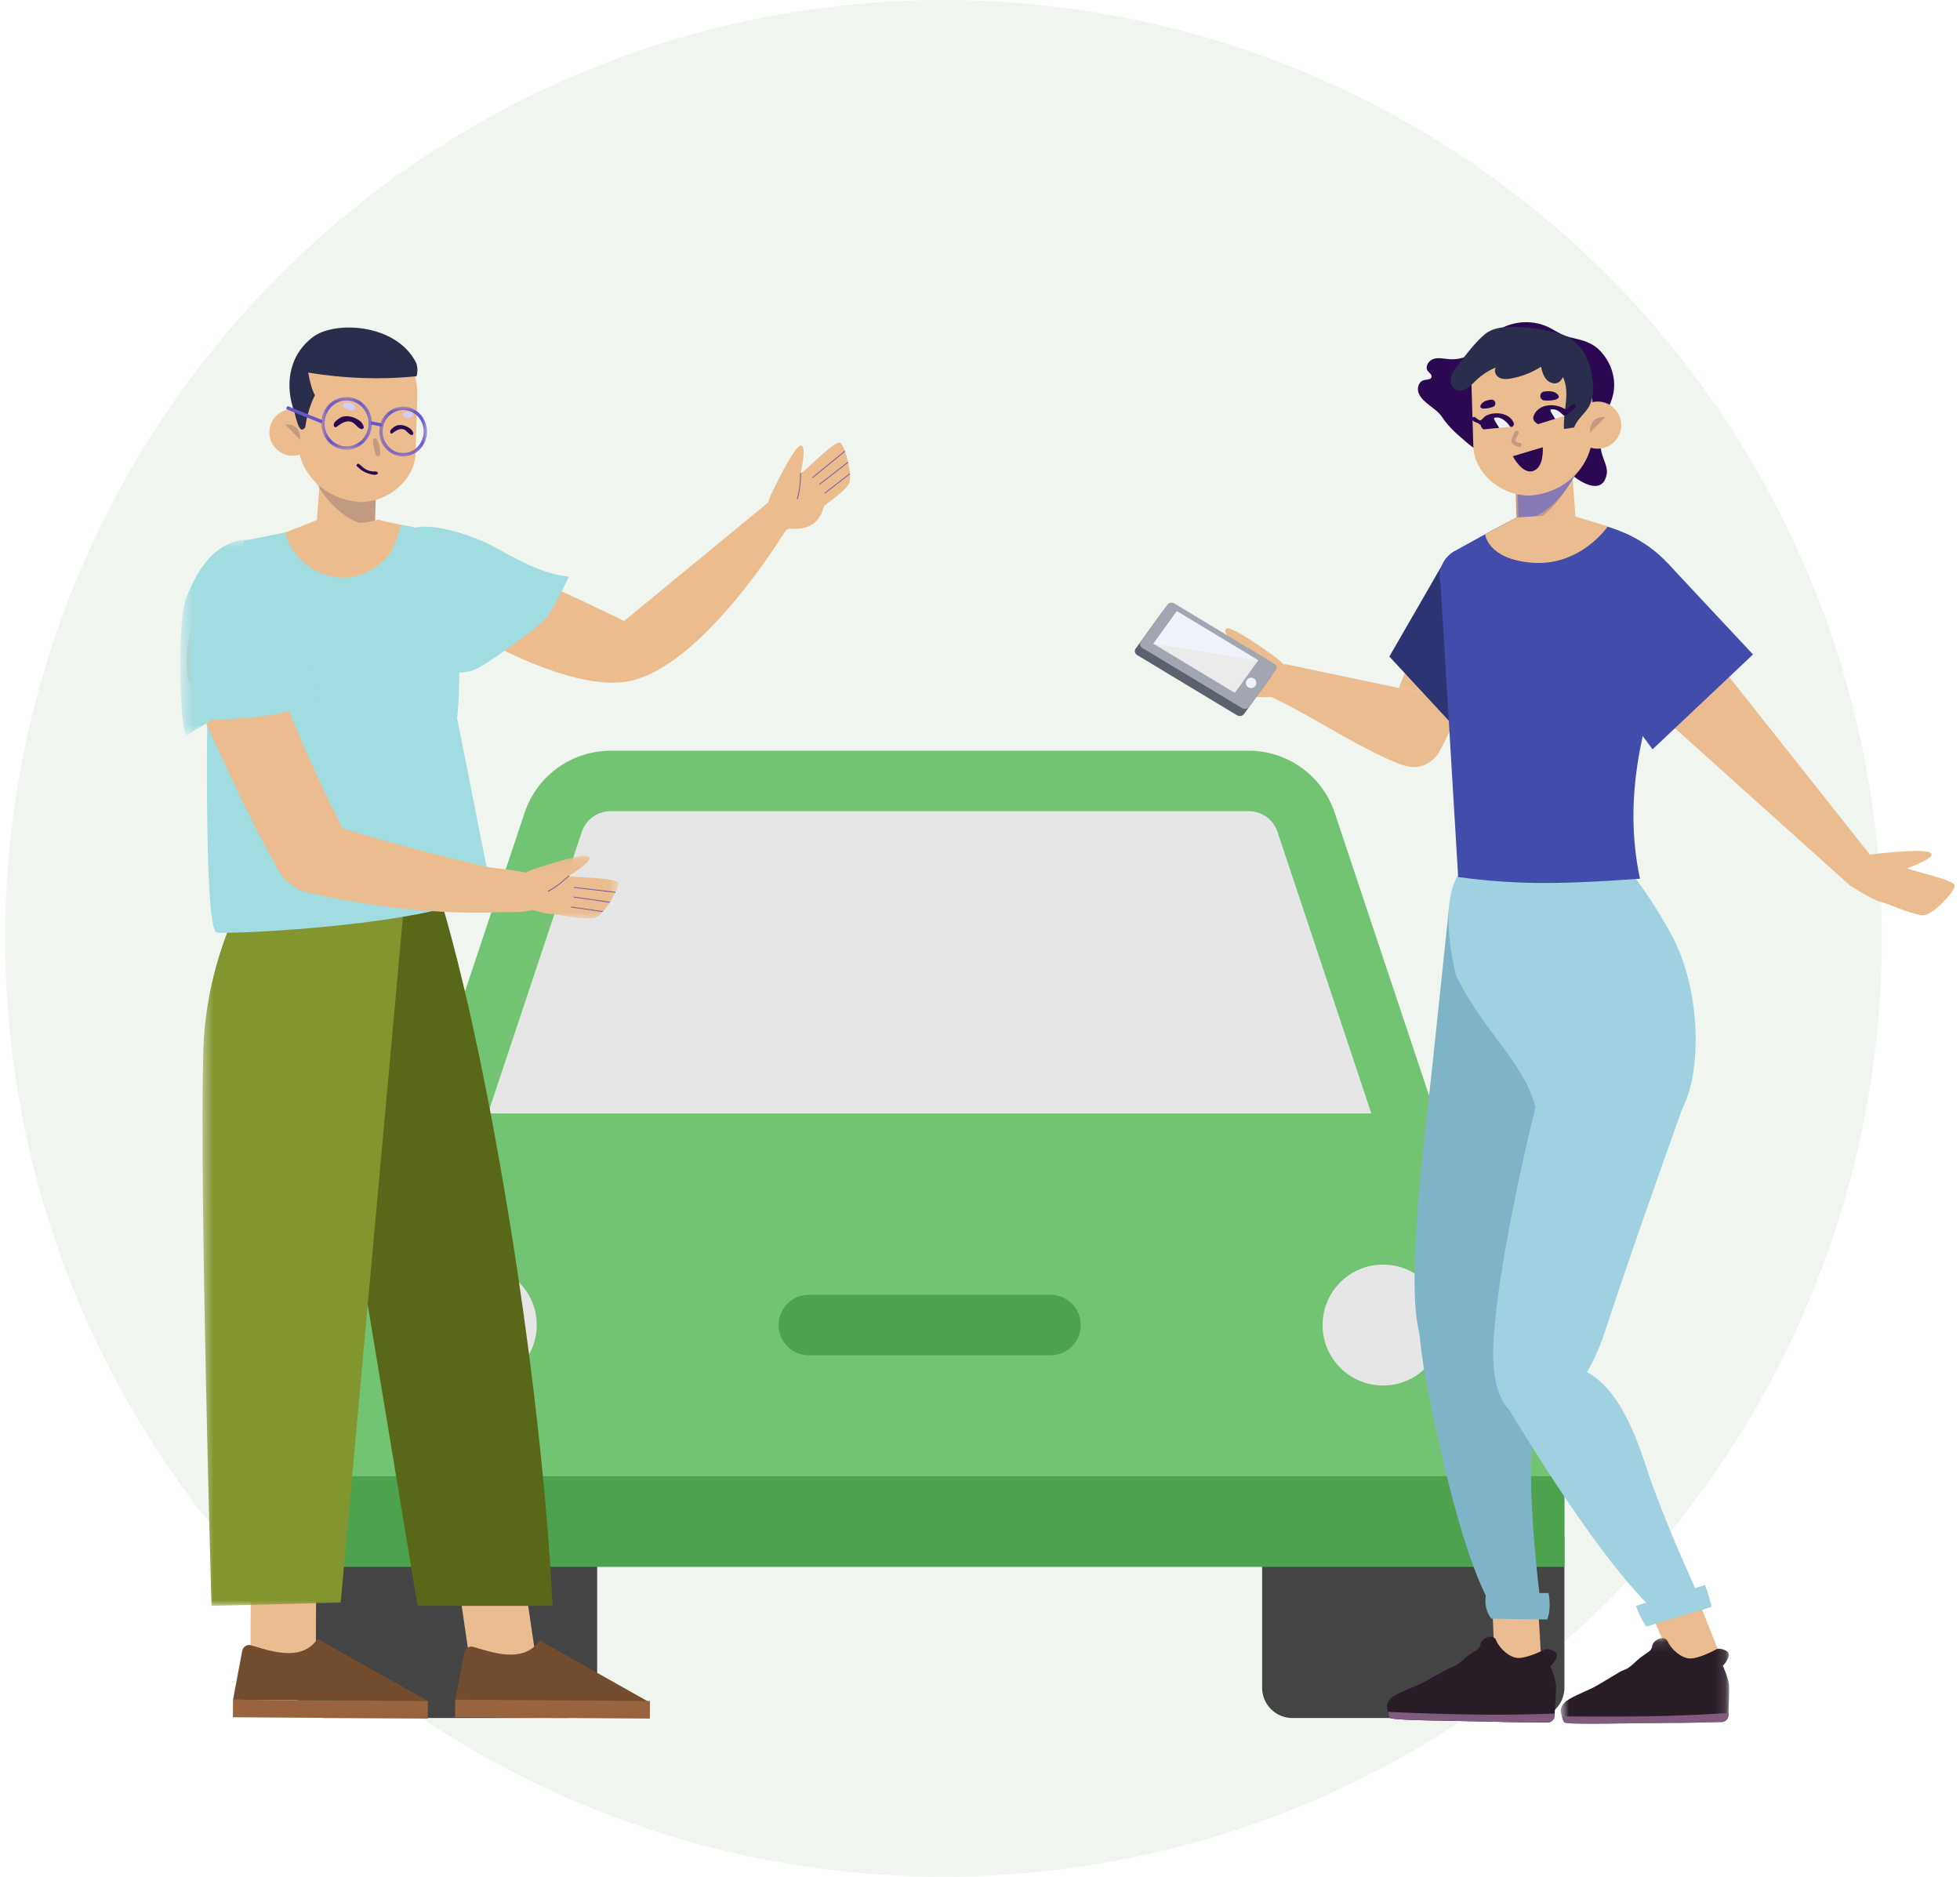 <svg width="188" height="180" viewBox="0 0 188 180" fill="none" xmlns="http://www.w3.org/2000/svg">
<circle cx="90.5" cy="90" r="90" fill="#F0F5EF"/>
<path d="M54.38 74.902H123.962L135.559 109.693H42.783L54.38 74.902Z" fill="#E6E6E6"/>
<path d="M28.287 147.385V161.881C28.287 162.65 28.592 163.387 29.136 163.931C29.679 164.475 30.417 164.78 31.186 164.78H54.38C55.149 164.78 55.886 164.475 56.43 163.931C56.974 163.387 57.279 162.65 57.279 161.881V147.385H28.287Z" fill="#444444"/>
<path d="M121.062 147.385V161.881C121.062 162.65 121.368 163.387 121.912 163.931C122.455 164.475 123.193 164.78 123.962 164.78H147.156C147.925 164.78 148.662 164.475 149.206 163.931C149.75 163.387 150.055 162.65 150.055 161.881V147.385H121.062Z" fill="#444444"/>
<path d="M147.507 117.543L138.09 108.126L128.021 77.95C127.444 76.221 126.339 74.717 124.861 73.65C123.383 72.583 121.607 72.007 119.784 72.004H58.558C56.735 72.007 54.959 72.583 53.481 73.65C52.003 74.717 50.898 76.221 50.321 77.95L40.249 108.126L30.832 117.545C29.203 119.176 28.287 121.387 28.287 123.692V147.385H150.055V123.695C150.055 122.552 149.83 121.421 149.393 120.365C148.956 119.309 148.315 118.35 147.507 117.543ZM55.806 79.785C55.999 79.208 56.368 78.706 56.862 78.35C57.356 77.994 57.949 77.802 58.558 77.802H119.784C120.393 77.802 120.986 77.994 121.48 78.35C121.974 78.706 122.343 79.208 122.536 79.785L131.538 106.795H46.804L55.806 79.785Z" fill="#72C472"/>
<path d="M150.055 141.586H28.287V150.284H150.055V141.586Z" fill="#4DA34D"/>
<path d="M45.682 132.888C48.885 132.888 51.481 130.292 51.481 127.09C51.481 123.887 48.885 121.291 45.682 121.291C42.48 121.291 39.884 123.887 39.884 127.09C39.884 130.292 42.48 132.888 45.682 132.888Z" fill="#E6E6E6"/>
<path d="M132.66 132.888C135.862 132.888 138.458 130.292 138.458 127.09C138.458 123.887 135.862 121.291 132.66 121.291C129.457 121.291 126.861 123.887 126.861 127.09C126.861 130.292 129.457 132.888 132.66 132.888Z" fill="#E6E6E6"/>
<path d="M100.768 129.988H77.574C76.805 129.988 76.068 129.683 75.524 129.139C74.98 128.595 74.675 127.858 74.675 127.089C74.675 126.32 74.98 125.582 75.524 125.039C76.068 124.495 76.805 124.189 77.574 124.189H100.768C101.537 124.189 102.274 124.495 102.818 125.039C103.362 125.582 103.667 126.32 103.667 127.089C103.667 127.858 103.362 128.595 102.818 129.139C102.274 129.683 101.537 129.988 100.768 129.988Z" fill="#4DA34D"/>
<path fill-rule="evenodd" clip-rule="evenodd" d="M51.497 159.703L45.114 159.675L43.8 150.723L50.182 150.751L51.497 159.703Z" fill="#EBBC8F"/>
<path fill-rule="evenodd" clip-rule="evenodd" d="M45.38 157.95C46.855 158.359 50.194 159.697 51.76 157.338L62.347 163.299L43.657 163.172L44.528 158.533C44.589 158.113 44.985 157.841 45.38 157.95Z" fill="#744C2E"/>
<path fill-rule="evenodd" clip-rule="evenodd" d="M62.334 164.834L43.646 164.706L43.657 163.023L62.346 163.151L62.334 164.834Z" fill="#99643D"/>
<path fill-rule="evenodd" clip-rule="evenodd" d="M40.425 80.898C40.425 80.898 44.017 88.808 48.224 113.215C52.431 137.622 52.996 154.024 52.996 154.024H40.055L28.77 85.89L31.654 83.233L37.706 80.898H40.425Z" fill="#596818"/>
<path fill-rule="evenodd" clip-rule="evenodd" d="M30.292 159.453L24.024 159.425L24.059 150.619L30.328 150.647L30.292 159.453Z" fill="#EBBC8F"/>
<path fill-rule="evenodd" clip-rule="evenodd" d="M24.074 157.803C25.549 158.212 28.888 159.55 30.454 157.191L41.041 163.152L22.352 163.025L23.223 158.387C23.283 157.966 23.679 157.694 24.074 157.803Z" fill="#744C2E"/>
<path fill-rule="evenodd" clip-rule="evenodd" d="M41.029 164.834L22.34 164.706L22.352 163.023L41.041 163.151L41.029 164.834Z" fill="#99643D"/>
<mask id="mask0" mask-type="alpha" maskUnits="userSpaceOnUse" x="19" y="75" width="21" height="80">
<path fill-rule="evenodd" clip-rule="evenodd" d="M19.425 75.713H39.288V154.023H19.425V75.713Z" fill="white"/>
</mask>
<g mask="url(#mask0)">
<path fill-rule="evenodd" clip-rule="evenodd" d="M26.432 80.898C26.432 80.898 19.818 89.032 19.498 100.817C19.128 114.413 20.287 154.024 20.287 154.024L32.679 153.709L39.288 80.898H26.432Z" fill="#83952F"/>
</g>
<path fill-rule="evenodd" clip-rule="evenodd" d="M36.031 48.002L35.902 52.921C35.859 54.649 34.773 55.547 33.073 55.492C31.621 55.445 30.283 54.652 30.149 53.206L30.725 45.475L36.031 48.002Z" fill="#ECBC8F"/>
<path fill-rule="evenodd" clip-rule="evenodd" d="M35.952 50.404C32.509 50.407 30.324 46.315 30.324 46.315L36.055 47.501L35.952 50.404Z" fill="#00023C" fill-opacity="0.18"/>
<path fill-rule="evenodd" clip-rule="evenodd" d="M34.527 48.151C37.4 48.16 39.772 45.897 39.858 43.552L40.027 38.017C40.134 35.076 38.26 32.581 35.325 32.377C32.321 32.168 28.82 34.398 28.61 37.402L28.523 41.856C28.455 45.3 31.09 47.911 34.527 48.151Z" fill="#ECBC8F"/>
<path fill-rule="evenodd" clip-rule="evenodd" d="M25.842 41.317C25.756 42.548 26.685 43.617 27.917 43.702C29.148 43.788 30.216 42.858 30.302 41.627C30.388 40.395 29.459 39.327 28.227 39.242C26.995 39.156 25.927 40.085 25.842 41.317Z" fill="#ECBC8F"/>
<path fill-rule="evenodd" clip-rule="evenodd" d="M28.805 42.19C28.805 42.19 28.917 40.573 27.354 40.721L28.805 42.19Z" fill="#00023C" fill-opacity="0.18"/>
<path fill-rule="evenodd" clip-rule="evenodd" d="M29.566 35.741C29.729 36.701 29.943 37.425 30.207 37.914C29.77 38.758 29.457 39.787 29.27 41C29.087 41.218 28.937 41.262 28.819 41.131C28.672 40.97 28.593 40.757 28.523 40.55C28.336 39.99 28.339 39.811 28.183 39.364C27.456 37.284 27.456 34.31 29.98 32.348C32.042 30.745 37.957 30.997 39.894 34.751C40.172 35.291 39.975 36.275 39.894 36.093C36.552 36.433 33.109 36.315 29.566 35.741Z" fill="#2B2D4D"/>
<path fill-rule="evenodd" clip-rule="evenodd" d="M36.359 42.698C36.335 42.529 36.267 42.354 36.184 42.186C36.142 42.101 36.09 42.018 35.972 42.035C35.85 42.053 35.8 42.139 35.788 42.246C35.778 42.323 35.777 42.406 35.794 42.481C35.878 42.851 35.89 43.238 36.039 43.594C36.082 43.698 36.145 43.771 36.265 43.752C36.401 43.73 36.465 43.628 36.469 43.506C36.478 43.238 36.442 42.974 36.359 42.698Z" fill="#00023C" fill-opacity="0.18"/>
<path fill-rule="evenodd" clip-rule="evenodd" d="M33.87 39.347C33.959 39.296 34.072 39.248 34.1 39.122C34.128 39.003 34.052 38.906 33.97 38.845C33.701 38.649 33.387 38.599 33.065 38.637C32.879 38.658 32.814 38.872 32.927 39.021C33.052 39.186 33.658 39.401 33.87 39.347Z" fill="#D3CCFB"/>
<path fill-rule="evenodd" clip-rule="evenodd" d="M39.416 39.51C39.315 39.481 39.205 39.48 39.161 39.475C38.822 39.491 38.656 39.605 38.67 39.771C38.685 39.947 38.881 40.074 39.126 40.077C39.237 40.078 39.337 40.049 39.439 40.01C39.556 39.965 39.648 39.903 39.642 39.767C39.636 39.627 39.539 39.545 39.416 39.51Z" fill="#D3CCFB"/>
<path fill-rule="evenodd" clip-rule="evenodd" d="M35.958 45.545C35.965 45.543 35.971 45.54 35.979 45.538C36.079 45.507 36.231 45.536 36.244 45.389C36.258 45.234 36.098 45.253 36.005 45.21C35.433 45.259 34.979 45.026 34.597 44.622C34.477 44.582 34.37 44.367 34.239 44.542C34.105 44.719 34.339 44.772 34.414 44.877C34.462 44.944 34.559 44.959 34.59 45.044C35.005 45.321 35.452 45.514 35.958 45.545Z" fill="#2A0952"/>
<path fill-rule="evenodd" clip-rule="evenodd" d="M36.599 40.921L35.517 40.715L35.578 40.4L36.659 40.607L36.599 40.921Z" fill="#6856C8"/>
<path fill-rule="evenodd" clip-rule="evenodd" d="M30.838 40.611L27.443 39.236L27.564 38.94L30.958 40.314L30.838 40.611Z" fill="#6856C8"/>
<mask id="mask1" mask-type="alpha" maskUnits="userSpaceOnUse" x="30" y="38" width="6" height="6">
<path fill-rule="evenodd" clip-rule="evenodd" d="M30.815 38.084H35.672V43.136H30.815V38.084Z" fill="white"/>
</mask>
<g mask="url(#mask1)">
<path fill-rule="evenodd" clip-rule="evenodd" d="M31.135 40.607C31.133 41.824 32.078 42.815 33.24 42.817H33.243C33.805 42.817 34.332 42.59 34.73 42.175C35.13 41.76 35.352 41.205 35.352 40.614C35.355 39.398 34.41 38.406 33.247 38.403H33.244C32.083 38.403 31.137 39.391 31.135 40.607ZM33.243 43.137H33.239C31.901 43.135 30.813 42 30.815 40.607C30.817 39.215 31.907 38.084 33.244 38.084H33.248C34.587 38.087 35.675 39.222 35.672 40.614C35.672 41.288 35.419 41.921 34.961 42.397C34.502 42.874 33.892 43.137 33.243 43.137Z" fill="#6856C8"/>
</g>
<mask id="mask2" mask-type="alpha" maskUnits="userSpaceOnUse" x="36" y="39" width="5" height="5">
<path fill-rule="evenodd" clip-rule="evenodd" d="M36.377 39.006H40.961V43.773H36.377V39.006Z" fill="white"/>
</mask>
<g mask="url(#mask2)">
<path fill-rule="evenodd" clip-rule="evenodd" d="M36.537 41.386H36.698C36.696 42.524 37.579 43.451 38.666 43.453H38.67C39.755 43.453 40.639 42.529 40.641 41.393C40.643 40.254 39.76 39.327 38.673 39.325H38.67C38.145 39.325 37.652 39.538 37.28 39.926C36.905 40.315 36.698 40.834 36.698 41.386H36.537ZM38.67 43.773H38.666C37.402 43.771 36.376 42.7 36.377 41.386C36.378 40.75 36.617 40.153 37.049 39.704C37.482 39.254 38.058 39.006 38.67 39.006H38.673C39.937 39.008 40.963 40.078 40.962 41.393C40.959 42.706 39.931 43.773 38.67 43.773Z" fill="#6856C8"/>
</g>
<path fill-rule="evenodd" clip-rule="evenodd" d="M37.767 40.971C37.81 40.938 37.853 40.909 37.893 40.886C38.104 40.764 38.361 40.742 38.602 40.782C38.88 40.828 39.169 40.961 39.388 41.138C39.49 41.221 39.586 41.369 39.628 41.492C39.681 41.647 39.582 41.781 39.403 41.702C39.13 41.581 38.993 41.251 38.68 41.171C38.375 41.095 38.082 41.238 37.838 41.411C37.78 41.453 37.716 41.487 37.66 41.533C37.479 41.684 37.377 41.475 37.442 41.305C37.496 41.163 37.658 41.055 37.767 40.971Z" fill="#2A0952"/>
<path fill-rule="evenodd" clip-rule="evenodd" d="M32.458 40.185C32.514 40.142 32.569 40.104 32.621 40.074C32.894 39.916 33.227 39.888 33.538 39.94C33.899 40 34.271 40.172 34.556 40.401C34.688 40.507 34.812 40.7 34.867 40.859C34.935 41.058 34.808 41.232 34.575 41.131C34.222 40.975 34.046 40.546 33.64 40.444C33.246 40.346 32.866 40.53 32.55 40.754C32.475 40.808 32.392 40.853 32.321 40.913C32.085 41.108 31.953 40.837 32.038 40.616C32.108 40.434 32.316 40.294 32.458 40.185Z" fill="#2A0952"/>
<path fill-rule="evenodd" clip-rule="evenodd" d="M32.52 50.154C33.77 50.292 35.06 50.198 36.261 49.835C37.319 50.137 39.933 50.628 39.933 50.628C39.924 51.578 38.736 53.343 38.076 54.025C37.479 54.641 36.688 55.035 35.88 55.324C34.377 55.859 32.73 56.063 31.17 55.727C29.609 55.392 28.146 54.483 27.298 53.13C27.021 52.688 26.184 52.038 26.206 51.518C26.206 51.518 29.777 50.167 30.836 49.672C31.567 49.902 31.757 50.07 32.52 50.154Z" fill="#ECBC8F"/>
<path fill-rule="evenodd" clip-rule="evenodd" d="M37.367 50.626C42.157 50.776 59.858 59.564 59.858 59.564L74.712 47.347C74.712 47.347 75.494 45.32 77.297 45.261C79.102 45.2 79.583 45.2 79.162 47.966C78.741 50.733 76.877 50.853 75.494 50.672C75.494 50.672 67.18 64.501 59.858 65.41C52.537 66.319 39.933 57.506 39.933 57.506L37.367 50.626Z" fill="#ECBC8F"/>
<path fill-rule="evenodd" clip-rule="evenodd" d="M81.409 46.426C80.962 47.241 78.72 48.685 78.166 49.241C77.615 49.793 75.298 50.886 75.298 50.886L73.606 49.118C73.606 49.118 73.358 48.615 74.163 46.996C74.966 45.374 76.352 42.652 76.854 42.726C77.341 42.8 76.912 44.901 76.805 45.345L76.795 45.387C76.788 45.413 76.801 45.413 76.837 45.395C77.226 45.173 80.162 42.161 80.593 42.458C80.722 42.55 80.882 42.842 81.029 43.23C81.039 43.256 81.049 43.283 81.058 43.312C81.164 43.6 81.264 43.934 81.345 44.276C81.354 44.306 81.361 44.335 81.366 44.367C81.443 44.709 81.502 45.059 81.528 45.377C81.529 45.412 81.531 45.443 81.532 45.474C81.558 45.874 81.525 46.218 81.409 46.426Z" fill="#ECBC8F"/>
<path fill-rule="evenodd" clip-rule="evenodd" d="M76.465 47.89C76.464 47.89 76.463 47.889 76.463 47.889C76.442 47.882 76.429 47.858 76.436 47.837C76.755 46.87 76.755 45.404 76.754 45.389C76.755 45.366 76.773 45.348 76.796 45.348C76.818 45.347 76.837 45.366 76.837 45.389C76.837 45.404 76.837 46.884 76.515 47.863C76.508 47.883 76.486 47.895 76.465 47.89Z" fill="#7362A5"/>
<path fill-rule="evenodd" clip-rule="evenodd" d="M81.059 43.311L77.981 45.828C77.969 45.835 77.957 45.839 77.945 45.835C77.935 45.833 77.929 45.828 77.921 45.819C77.909 45.802 77.912 45.779 77.929 45.763L81.029 43.228C81.04 43.255 81.049 43.282 81.059 43.311Z" fill="#7362A5"/>
<path fill-rule="evenodd" clip-rule="evenodd" d="M81.365 44.367L78.641 46.477C78.632 46.484 78.618 46.488 78.604 46.484C78.598 46.483 78.589 46.477 78.584 46.472C78.569 46.451 78.571 46.428 78.589 46.411L81.346 44.275C81.354 44.306 81.36 44.334 81.365 44.367Z" fill="#7362A5"/>
<path fill-rule="evenodd" clip-rule="evenodd" d="M81.533 45.476L79.14 47.335C79.128 47.342 79.114 47.345 79.104 47.342C79.094 47.34 79.085 47.334 79.081 47.326C79.068 47.309 79.068 47.282 79.088 47.27L81.528 45.379C81.528 45.413 81.531 45.444 81.533 45.476Z" fill="#7362A5"/>
<path fill-rule="evenodd" clip-rule="evenodd" d="M47.149 52.324C49.518 53.577 51.887 55.048 54.555 55.304C54.079 56.378 52.892 58.745 52.146 59.532C51.51 60.204 46.332 64.081 45.214 64.349C44.476 64.526 43.574 64.658 43.065 64.094C42.749 63.744 42.701 63.236 42.64 62.768C42.193 59.353 38.759 55.654 38.581 52.199C38.415 48.987 44.903 51.135 47.149 52.324Z" fill="#A0DCE0"/>
<path fill-rule="evenodd" clip-rule="evenodd" d="M27.346 51.072L23.457 51.859L19.929 65.148C19.929 65.148 19.462 89.21 20.793 89.443C22.022 89.657 43.582 88.657 47.074 85.183L43.843 68.877C43.843 68.877 44.177 66.25 43.997 61.92C43.816 57.59 40.295 51.678 39.934 50.626L38.465 50.336C38.465 50.336 37.894 52.486 37.361 53.159C36.349 54.437 34.801 55.317 33.159 55.397C30.545 55.525 27.975 53.612 27.346 51.072Z" fill="#A0DCE0"/>
<path fill-rule="evenodd" clip-rule="evenodd" d="M24.666 60.405L25.296 61.727C27.362 67.834 30.056 73.906 32.85 79.46C37.335 80.811 41.864 82.021 46.428 83.082C47.844 83.41 49.77 83.399 51.08 83.883C52.218 84.302 52.921 85.368 52.273 86.463C51.543 87.697 49.199 87.444 48.05 87.491C44.294 87.643 40.526 87.417 36.802 86.918C34.36 86.597 31.962 86.158 29.642 85.644C28.405 85.369 27.34 84.585 26.716 83.483C25.273 80.93 24.014 78.463 22.939 76.191C20.291 70.583 18.595 66.955 18.139 65.444C17.199 62.325 18.887 56.011 22.492 55.465C22.492 55.465 22.854 59.722 24.666 60.405Z" fill="#EBBC8F"/>
<mask id="mask3" mask-type="alpha" maskUnits="userSpaceOnUse" x="49" y="82" width="11" height="7">
<path fill-rule="evenodd" clip-rule="evenodd" d="M49.573 82.088H59.316V88.097H49.573V82.088Z" fill="white"/>
</mask>
<g mask="url(#mask3)">
<path fill-rule="evenodd" clip-rule="evenodd" d="M57.027 88.039C56.13 88.285 53.534 87.677 52.75 87.666C51.969 87.652 49.573 86.747 49.573 86.747L49.666 84.301C49.666 84.301 49.856 83.775 51.581 83.227C53.303 82.677 56.223 81.78 56.52 82.194C56.806 82.594 54.996 83.747 54.604 83.979L54.566 84C54.543 84.013 54.553 84.022 54.59 84.036C55.021 84.162 59.227 84.177 59.312 84.694C59.336 84.851 59.236 85.168 59.061 85.544C59.048 85.57 59.037 85.595 59.021 85.622C58.889 85.899 58.718 86.203 58.528 86.499C58.513 86.527 58.497 86.551 58.477 86.577C58.286 86.87 58.074 87.155 57.864 87.395C57.84 87.419 57.819 87.443 57.797 87.466C57.528 87.762 57.258 87.978 57.027 88.039Z" fill="#EBBC8F"/>
</g>
<path fill-rule="evenodd" clip-rule="evenodd" d="M52.538 85.503C52.538 85.503 52.538 85.502 52.537 85.501C52.527 85.481 52.536 85.456 52.556 85.445C53.472 85.003 54.527 83.983 54.537 83.972C54.554 83.957 54.58 83.957 54.595 83.973C54.611 83.989 54.611 84.016 54.595 84.032C54.584 84.043 53.52 85.072 52.592 85.52C52.573 85.53 52.549 85.522 52.538 85.503Z" fill="#7362A5"/>
<path fill-rule="evenodd" clip-rule="evenodd" d="M59.022 85.622L55.073 85.158C55.059 85.155 55.049 85.15 55.043 85.138C55.038 85.129 55.038 85.122 55.038 85.11C55.041 85.089 55.06 85.074 55.084 85.076L59.061 85.543C59.048 85.569 59.036 85.595 59.022 85.622Z" fill="#7362A5"/>
<path fill-rule="evenodd" clip-rule="evenodd" d="M58.477 86.577L55.066 86.084C55.054 86.084 55.042 86.075 55.035 86.064C55.032 86.058 55.03 86.048 55.029 86.04C55.035 86.015 55.053 86.001 55.076 86.002L58.528 86.499C58.513 86.526 58.497 86.55 58.477 86.577Z" fill="#7362A5"/>
<path fill-rule="evenodd" clip-rule="evenodd" d="M57.798 87.468L54.797 87.04C54.785 87.036 54.772 87.028 54.767 87.019C54.763 87.01 54.76 87 54.763 86.992C54.766 86.971 54.787 86.952 54.808 86.958L57.864 87.396C57.839 87.421 57.819 87.444 57.798 87.468Z" fill="#7362A5"/>
<mask id="mask4" mask-type="alpha" maskUnits="userSpaceOnUse" x="17" y="51" width="14" height="20">
<path fill-rule="evenodd" clip-rule="evenodd" d="M17.5 51.74H30.501V70.408H17.5V51.74Z" fill="#A2D2E1"/>
</mask>
<g mask="url(#mask4)">
<path fill-rule="evenodd" clip-rule="evenodd" d="M17.922 70.501C17.235 70.421 16.903 59.554 17.923 57.161C18.538 55.718 19.259 54.278 20.399 53.201C21.54 52.124 23.181 51.465 24.701 51.852C26.47 54.656 27.419 57.86 28.464 60.978C28.974 62.497 30.501 66.672 30.501 66.672C28.902 69.059 20.399 69.001 20.399 69.001L17.922 70.501Z" fill="#A0DCE0"/>
</g>
<path fill-rule="evenodd" clip-rule="evenodd" d="M146.258 122.79C147.175 118.463 148.379 113.225 149.415 108.803C149.578 108.116 149.735 107.446 149.887 106.805C150.898 102.529 151.655 99.424 151.655 99.424L138.999 86.924C138.999 86.924 137.271 103.512 136.721 108.341C136.1 113.779 135.498 120.591 135.739 124.97C135.966 129.114 137.271 131.275 138.909 131.76C141.494 132.528 144.912 129.131 146.258 122.79Z" fill="#7FB4C8"/>
<path fill-rule="evenodd" clip-rule="evenodd" d="M136.148 127.913C136.148 127.913 136.366 130.277 136.807 132.559C137.485 136.072 138.621 141.467 140.014 146.216C140.88 149.161 141.844 151.859 142.861 153.705L147.668 152.918C147.668 152.918 147.484 151.426 147.292 149.345C147.039 146.627 146.77 142.902 146.872 140.178C146.98 137.265 146.889 134.477 146.15 132.227C145.67 130.764 145.543 128.517 144.392 127.626C141.469 125.367 136.148 127.913 136.148 127.913Z" fill="#7FB4C8"/>
<path fill-rule="evenodd" clip-rule="evenodd" d="M143.116 153.274L143.123 153.463L143.195 155.335L143.345 159.225C144.764 159.9 146.173 159.49 147.816 158.903L147.477 153.164L143.116 153.274Z" fill="#EBBC8F"/>
<path fill-rule="evenodd" clip-rule="evenodd" d="M148.536 152.792C148.536 152.792 148.846 154.313 148.4 155.328L143.066 155.257C143.066 155.257 142.213 154.393 142.561 152.777L148.536 152.792Z" fill="#7FB4C8"/>
<path fill-rule="evenodd" clip-rule="evenodd" d="M133.04 163.718C133.055 163.806 133.072 163.901 133.092 164.001C133.105 164.064 133.118 164.129 133.133 164.191C133.192 164.452 133.268 164.693 133.351 164.777C133.497 164.924 135.854 164.99 137.287 165.017C137.923 165.029 138.377 165.033 138.377 165.033L143.704 165.145C144.476 165.18 147.208 165.201 148.446 165.209C148.795 165.212 149.083 164.942 149.106 164.596C149.111 164.519 149.115 164.439 149.121 164.353C149.143 164.014 149.169 163.615 149.191 163.228C149.227 162.613 149.255 162.028 149.256 161.768C149.254 161.106 148.72 159.819 148.72 159.819C148.72 159.819 149.786 158.783 149.082 158.387C148.378 157.991 148.056 158.265 148.056 158.265C148.056 158.265 146.337 159.134 145.479 159.01C145.128 158.959 144.778 158.779 144.47 158.537C144.023 158.188 143.662 157.713 143.503 157.319C143.238 156.65 142.101 157.106 142.006 157.717C141.965 157.964 141.839 158.113 141.635 158.26C141.422 158.416 141.124 158.573 140.759 158.848C140.701 158.892 140.641 158.94 140.578 158.989C140.492 159.061 140.403 159.138 140.31 159.225C140.148 159.375 139.961 159.521 139.753 159.664C139.711 159.694 139.667 159.723 139.623 159.752C139.398 159.899 139.098 159.945 138.85 160.082C137.981 160.559 137.092 161.066 136.521 161.371C136.454 161.407 136.379 161.445 136.298 161.484C135.512 161.856 134.182 162.315 133.575 162.752C133.159 163.051 133.004 163.507 133.04 163.718Z" fill="#281C27"/>
<path fill-rule="evenodd" clip-rule="evenodd" d="M133.133 164.189C133.192 164.45 133.268 164.691 133.352 164.775C133.563 164.987 138.377 165.032 138.377 165.032L143.704 165.144C144.476 165.179 147.209 165.2 148.446 165.208C148.794 165.21 149.083 164.942 149.105 164.594C149.111 164.518 149.116 164.438 149.122 164.352C144.083 164.55 138.7 164.455 133.133 164.189Z" fill="#815A7E"/>
<path fill-rule="evenodd" clip-rule="evenodd" d="M139.647 93.543C142.536 99.321 146.002 101.633 147.287 106.167C147.287 106.167 154.326 108.639 158.919 107.979C160.182 107.798 160.76 107.489 161.435 106.167C163.268 102.573 163.129 94.71 160.262 89.542C157.396 84.374 155.323 82.428 155.323 82.428C150.821 82.428 141.768 82.428 141.768 82.428C140.793 82.438 137.509 84.348 139.647 93.543Z" fill="#A0D1E0"/>
<path fill-rule="evenodd" clip-rule="evenodd" d="M153.944 127.719C154.461 126.14 155.033 124.437 155.624 122.7C158.166 115.233 161.081 107.115 161.698 105.399C161.776 105.183 161.817 105.068 161.817 105.068L147.288 106.168C147.288 106.168 145.875 111.788 144.713 118.021C144.712 118.023 144.712 118.024 144.712 118.024C144.221 120.658 143.774 123.401 143.499 125.874C143.385 126.89 143.3 127.86 143.253 128.759C142.691 139.442 150.646 137.787 153.944 127.719Z" fill="#A0D1E0"/>
<path fill-rule="evenodd" clip-rule="evenodd" d="M143.96 133.861C143.96 133.861 145.039 135.716 146.693 138.358C148.561 141.341 151.162 145.332 153.764 148.788C154.134 149.281 154.505 149.762 154.873 150.228C155.498 151.018 156.117 151.764 156.719 152.445C157.501 153.328 158.255 154.099 158.958 154.715L162.705 152.561C162.705 152.561 160.262 147.244 158.645 142.845C158.394 142.16 158.162 141.498 157.964 140.88C157.065 138.099 156.021 135.502 154.55 133.641C153.6 132.439 152.472 131.542 151.09 131.102C147.57 129.98 143.96 133.861 143.96 133.861Z" fill="#A0D1E0"/>
<path fill-rule="evenodd" clip-rule="evenodd" d="M158.69 155.422L159.056 156.283L160.288 159.182C161.698 159.878 163.26 159.109 164.91 158.545L164.071 156.427L163.144 154.09L158.69 155.422Z" fill="#EBBC8F"/>
<path fill-rule="evenodd" clip-rule="evenodd" d="M163.541 152.029C163.541 152.029 163.976 153.121 164.171 154.122L157.899 156.012C157.899 156.012 157.31 155.163 156.919 154.024L163.541 152.029Z" fill="#A0D1E0"/>
<mask id="mask5" mask-type="alpha" maskUnits="userSpaceOnUse" x="149" y="157" width="17" height="9">
<path fill-rule="evenodd" clip-rule="evenodd" d="M165.856 157.119H149.699V165.331H165.856V157.119Z" fill="white"/>
</mask>
<g mask="url(#mask5)">
<path fill-rule="evenodd" clip-rule="evenodd" d="M149.706 164.157C149.724 164.244 149.743 164.339 149.767 164.437C149.782 164.501 149.797 164.564 149.813 164.626C149.881 164.884 149.964 165.124 150.05 165.205C150.268 165.409 155.081 165.304 155.081 165.304L160.409 165.249C160.576 165.252 160.835 165.251 161.152 165.247C162.296 165.235 164.181 165.19 165.151 165.167C165.498 165.157 165.779 164.879 165.79 164.532C165.794 164.456 165.795 164.375 165.798 164.289C165.829 163.412 165.866 162.124 165.853 161.702C165.83 161.039 165.256 159.771 165.256 159.771C165.256 159.771 166.289 158.701 165.573 158.328C164.858 157.954 164.544 158.238 164.544 158.238C164.544 158.238 162.853 159.16 161.992 159.062C161.691 159.028 161.388 158.9 161.11 158.719V158.718C160.589 158.382 160.153 157.862 159.966 157.433C159.678 156.773 158.557 157.266 158.48 157.878C158.448 158.127 158.325 158.279 158.126 158.433C157.917 158.596 157.624 158.761 157.269 159.048C157.212 159.093 157.153 159.142 157.093 159.195C157.009 159.269 156.923 159.349 156.832 159.438C156.674 159.594 156.491 159.746 156.289 159.895C156.248 159.926 156.204 159.956 156.162 159.987C155.941 160.141 155.644 160.196 155.399 160.341C154.925 160.621 154.446 160.909 154.017 161.167C153.885 161.246 153.758 161.322 153.637 161.393C153.442 161.509 153.266 161.613 153.111 161.702C152.397 162.115 150.864 162.671 150.209 163.173C149.803 163.486 149.663 163.946 149.706 164.157Z" fill="#281C27"/>
</g>
<path fill-rule="evenodd" clip-rule="evenodd" d="M149.814 164.626C149.881 164.884 149.964 165.124 150.051 165.205C150.268 165.409 155.082 165.304 155.082 165.304L160.409 165.25C161.182 165.261 163.914 165.196 165.151 165.166C165.499 165.158 165.78 164.88 165.791 164.532C165.794 164.456 165.796 164.375 165.8 164.289C160.769 164.644 155.386 164.718 149.814 164.626Z" fill="#815A7E"/>
<path fill-rule="evenodd" clip-rule="evenodd" d="M145.391 47.295L145.522 52.272C145.565 54.019 146.665 54.928 148.384 54.873C149.853 54.825 151.207 54.023 151.342 52.56L150.759 44.738L145.391 47.295Z" fill="#EBBC8F"/>
<path fill-rule="evenodd" clip-rule="evenodd" d="M145.472 50.371C148.955 50.375 151.166 45.18 151.166 45.18L145.368 46.482L145.472 50.371Z" fill="#00023C" fill-opacity="0.18"/>
<path fill-rule="evenodd" clip-rule="evenodd" d="M150.195 45.005C150.272 45.058 150.345 45.122 150.415 45.197C151.255 46.111 153.764 47.739 154.123 45.412C154.219 44.792 153.75 43.988 153.615 43.381C153.416 42.494 153.359 41.602 153.638 40.724C153.955 39.727 154.52 38.814 154.739 37.791C155.08 36.208 154.439 34.486 153.24 33.421C152.463 32.732 151.518 32.582 150.549 32.339C149.602 32.1 149.05 31.567 148.172 31.227C146.454 30.562 144.33 30.933 142.989 32.208C142.518 32.657 142.138 33.198 141.638 33.613C140.917 34.214 139.958 34.52 139.023 34.451C138.522 34.415 138.008 34.276 137.526 34.418C137.043 34.559 136.65 35.157 136.942 35.567C137.082 35.765 137.366 35.923 137.311 36.16C137.249 36.435 136.853 36.395 136.579 36.461C136.073 36.582 135.881 37.26 136.085 37.739C136.487 38.684 137.755 39.136 138.317 39.992C138.99 41.016 139.852 41.724 140.792 42.53C141.833 43.422 143.121 43.964 144.397 44.465C145.167 44.767 145.957 45.062 146.784 45.118C147.835 45.19 149.271 44.363 150.195 45.005Z" fill="#2A0952"/>
<path fill-rule="evenodd" clip-rule="evenodd" d="M145.646 49.862C149.128 49.865 151.339 45.076 151.339 45.076L145.541 46.276L145.646 49.862Z" fill="#8679B6"/>
<path fill-rule="evenodd" clip-rule="evenodd" d="M146.716 47.532C143.809 47.541 141.41 45.252 141.323 42.879L141.152 37.28C141.043 34.305 142.94 31.781 145.908 31.574C148.948 31.363 152.489 33.618 152.701 36.657L152.79 41.163C152.858 44.648 150.192 47.29 146.716 47.532Z" fill="#EBBC8F"/>
<path fill-rule="evenodd" clip-rule="evenodd" d="M155.502 40.62C155.589 41.866 154.649 42.946 153.403 43.033C152.157 43.12 151.077 42.18 150.99 40.934C150.903 39.688 151.843 38.608 153.089 38.521C154.335 38.434 155.415 39.374 155.502 40.62Z" fill="#EBBC8F"/>
<path fill-rule="evenodd" clip-rule="evenodd" d="M152.504 41.502C152.504 41.502 152.39 39.866 153.973 40.016L152.504 41.502Z" fill="#00023C" fill-opacity="0.18"/>
<path fill-rule="evenodd" clip-rule="evenodd" d="M141.209 33.297C140.724 33.864 140.271 34.469 139.824 35.036C139.553 35.379 139.281 35.74 139.181 36.165C139.08 36.589 139.2 37.098 139.572 37.326C139.908 37.531 140.354 37.454 140.694 37.256C141.034 37.057 141.298 36.755 141.583 36.483C142.133 35.959 142.779 35.535 143.48 35.242C143.253 35.559 143.463 36.038 143.806 36.221C144.151 36.403 144.567 36.368 144.95 36.299C145.965 36.117 146.941 35.735 147.809 35.178C147.915 35.605 148.029 36.047 148.314 36.38C148.6 36.713 149.113 36.896 149.49 36.672C149.683 36.557 149.81 36.359 149.918 36.162C150.647 37.717 149.895 39.475 150.017 41.144L150.993 41.002C151.279 40.151 152.109 39.645 152.488 38.846C152.887 38.006 152.861 36.973 152.707 36.077C152.471 34.709 151.908 33.299 150.749 32.536C150.258 32.214 149.691 32.028 149.123 31.877C147.786 31.524 146.402 31.347 145.02 31.354C144.099 31.358 143.112 31.47 142.412 32.068C141.983 32.434 141.586 32.854 141.209 33.297Z" fill="#2B2D4D"/>
<path fill-rule="evenodd" clip-rule="evenodd" d="M145.107 43.758L147.981 42.898C147.981 42.898 148.14 44.9 146.986 45.194C145.981 45.451 145.107 43.758 145.107 43.758Z" fill="#2A0952"/>
<path fill-rule="evenodd" clip-rule="evenodd" d="M145.64 41.586C145.594 41.681 145.545 41.774 145.499 41.869C145.485 41.898 145.471 41.929 145.458 41.959C145.454 41.968 145.428 42.028 145.449 41.98C145.443 41.994 145.438 42.007 145.432 42.02C145.408 42.082 145.385 42.144 145.369 42.208C145.365 42.222 145.362 42.236 145.359 42.25C145.358 42.256 145.349 42.307 145.355 42.271C145.36 42.235 145.354 42.281 145.354 42.288C145.354 42.3 145.356 42.311 145.354 42.323C145.353 42.333 145.341 42.273 145.354 42.312C145.367 42.353 145.341 42.289 145.347 42.301C145.367 42.336 145.302 42.259 145.344 42.299C145.36 42.313 145.374 42.329 145.39 42.342C145.399 42.351 145.399 42.35 145.386 42.34C145.396 42.348 145.406 42.355 145.415 42.361C145.433 42.372 145.451 42.383 145.47 42.392C145.476 42.396 145.53 42.422 145.499 42.408C145.518 42.416 145.538 42.423 145.559 42.43C145.643 42.459 145.731 42.477 145.818 42.493C145.915 42.512 145.979 42.634 145.95 42.726C145.916 42.83 145.822 42.877 145.718 42.858C145.506 42.818 145.297 42.756 145.129 42.615C145.063 42.559 145.007 42.491 144.988 42.405C144.97 42.325 144.977 42.247 144.992 42.167C145.041 41.894 145.194 41.643 145.314 41.396C145.358 41.307 145.491 41.276 145.573 41.329C145.664 41.387 145.687 41.492 145.64 41.586Z" fill="#00023C" fill-opacity="0.18"/>
<path fill-rule="evenodd" clip-rule="evenodd" d="M147.315 40.065C147.315 40.065 147.149 40.798 147.692 40.619C148.235 40.44 150.123 39.867 150.123 39.867C150.123 39.867 149.161 38.324 147.315 40.065Z" fill="#EFF2F9"/>
<path fill-rule="evenodd" clip-rule="evenodd" d="M147.116 39.86C147.124 39.84 147.13 39.819 147.139 39.799C147.642 38.706 149.14 38.666 150.057 39.206C150.129 39.248 150.212 39.292 150.293 39.271C150.35 39.255 150.394 39.211 150.435 39.169C150.573 39.023 150.755 38.718 150.994 38.788C151.118 38.824 151.136 38.871 151.157 38.961C151.192 39.113 150.867 39.305 150.779 39.386C150.601 39.55 150.43 39.712 150.219 39.844C150.19 39.862 150.16 39.879 150.127 39.884C150.07 39.892 150.016 39.863 149.971 39.829C149.72 39.644 149.574 39.425 149.26 39.315C149.095 39.258 148.864 39.218 148.703 39.304C148.759 39.59 149.025 39.913 149.169 40.174L147.525 40.683C147.525 40.683 146.888 40.376 147.116 39.86Z" fill="#2A0952"/>
<path fill-rule="evenodd" clip-rule="evenodd" d="M142.304 41.187L144.943 40.927C144.943 40.927 143.927 39.572 142.904 39.978C141.882 40.384 142.304 41.187 142.304 41.187Z" fill="#EFF2F9"/>
<path fill-rule="evenodd" clip-rule="evenodd" d="M141.263 40.019C141.373 39.961 141.476 39.999 141.568 40.069C141.719 40.184 141.912 40.409 142.092 40.27C142.258 40.141 142.346 39.971 142.549 39.867C142.909 39.681 143.345 39.615 143.746 39.646C144.313 39.689 144.916 39.95 145.164 40.493C145.212 40.599 145.224 40.728 145.165 40.829C145.106 40.929 144.964 40.982 144.865 40.921C144.822 40.894 144.792 40.85 144.764 40.808C144.475 40.382 143.845 39.863 143.289 40.104C143.372 40.42 143.642 40.748 143.795 41.041L142.304 41.188C142.304 41.188 142.045 41.021 142.022 40.755C141.99 40.738 141.958 40.723 141.925 40.715C141.767 40.525 141.498 40.533 141.321 40.376C141.263 40.32 141.205 40.263 141.148 40.206C141.15 40.121 141.157 40.076 141.263 40.019Z" fill="#2A0952"/>
<path fill-rule="evenodd" clip-rule="evenodd" d="M148.104 38.405C147.621 38.34 147.626 37.627 148.108 37.554C148.527 37.492 149.062 37.492 149.377 37.804C149.956 38.373 148.636 38.464 148.119 38.407C148.114 38.407 148.109 38.407 148.104 38.405Z" fill="#2A0952"/>
<path fill-rule="evenodd" clip-rule="evenodd" d="M143.219 39.02C143.597 38.866 143.442 38.288 143.036 38.33C142.683 38.368 142.25 38.482 142.059 38.8C141.711 39.384 142.8 39.179 143.207 39.025C143.211 39.023 143.216 39.022 143.219 39.02Z" fill="#2A0952"/>
<path fill-rule="evenodd" clip-rule="evenodd" d="M136.615 59.836L134.177 65.988L140.411 67.297L142.453 60.484L136.615 59.836Z" fill="#EBBC8F"/>
<path fill-rule="evenodd" clip-rule="evenodd" d="M115.323 65.785C116.112 66.297 118.802 66.507 119.561 66.737C120.317 66.964 122.906 66.826 122.906 66.826L123.565 64.439C123.565 64.439 123.544 63.874 122.049 62.816C120.557 61.757 118.017 59.998 117.604 60.305C117.206 60.604 118.597 62.27 118.905 62.614L118.934 62.646C118.953 62.665 118.94 62.672 118.9 62.673C118.446 62.662 114.388 61.388 114.147 61.859C114.075 62.004 114.073 62.34 114.127 62.755C114.131 62.784 114.135 62.813 114.141 62.844C114.185 63.15 114.256 63.496 114.348 63.84C114.354 63.871 114.363 63.9 114.373 63.931C114.469 64.272 114.584 64.612 114.714 64.907C114.729 64.939 114.742 64.968 114.756 64.996C114.925 65.365 115.12 65.655 115.323 65.785Z" fill="#EBBC8F"/>
<path fill-rule="evenodd" clip-rule="evenodd" d="M120.428 64.716C120.429 64.716 120.429 64.715 120.43 64.714C120.445 64.698 120.444 64.671 120.428 64.655C119.681 63.947 118.978 62.64 118.971 62.627C118.96 62.607 118.934 62.599 118.914 62.611C118.894 62.621 118.886 62.647 118.897 62.667C118.904 62.68 119.614 63.999 120.37 64.716C120.387 64.731 120.412 64.731 120.428 64.716Z" fill="#B3B2E6"/>
<path fill-rule="evenodd" clip-rule="evenodd" d="M114.14 62.842L118.089 63.607C118.103 63.607 118.115 63.605 118.125 63.596C118.132 63.589 118.135 63.583 118.137 63.57C118.14 63.55 118.127 63.53 118.103 63.525L114.126 62.754C114.13 62.782 114.134 62.811 114.14 62.842Z" fill="#B3B2E6"/>
<path fill-rule="evenodd" clip-rule="evenodd" d="M114.373 63.929L117.813 64.501C117.824 64.504 117.839 64.499 117.848 64.49C117.853 64.486 117.858 64.476 117.861 64.469C117.864 64.443 117.85 64.424 117.827 64.419L114.347 63.838C114.354 63.869 114.362 63.898 114.373 63.929Z" fill="#B3B2E6"/>
<path fill-rule="evenodd" clip-rule="evenodd" d="M114.756 64.995L117.779 65.503C117.793 65.504 117.807 65.499 117.815 65.493C117.822 65.486 117.827 65.477 117.827 65.468C117.83 65.445 117.817 65.421 117.794 65.421L114.714 64.906C114.73 64.937 114.743 64.967 114.756 64.995Z" fill="#B3B2E6"/>
<path fill-rule="evenodd" clip-rule="evenodd" d="M140.412 67.298C140.404 67.296 134.179 65.989 134.179 65.989L123.204 63.684L121.968 66.866C125.245 68.376 129.332 71.061 132.61 72.571C134.532 73.457 136.175 74.335 137.825 72.464C138.206 72.033 140.404 67.296 140.412 67.298Z" fill="#EBBC8F"/>
<path fill-rule="evenodd" clip-rule="evenodd" d="M146.096 54.324C146.096 54.324 144.566 64.176 141.683 72.058L133.266 62.969L138.691 53.566L146.096 54.324Z" fill="#2D3474"/>
<path fill-rule="evenodd" clip-rule="evenodd" d="M152.412 50.132C152.412 50.132 158.51 50.724 161.589 56.273C159.577 62.265 158.15 67.464 157.308 71.87C156.467 76.275 156.467 80.412 157.308 84.282C153.081 84.589 149.734 84.723 147.266 84.685C144.798 84.647 142.331 84.458 139.866 84.119L138.18 56.077C137.862 54.888 138.337 53.629 139.36 52.945L142.955 50.964L145.498 49.627H147.215L149.465 49.408L152.412 50.132Z" fill="#424CAB"/>
<path fill-rule="evenodd" clip-rule="evenodd" d="M150.438 49.332L154.22 50.489C154.22 50.489 151.598 54.363 146.903 53.971C142.67 53.618 142.454 51.24 142.454 51.24L145.499 49.627L150.438 49.332Z" fill="#EBBC8F"/>
<path fill-rule="evenodd" clip-rule="evenodd" d="M165.016 63.861L180.117 82.931L177.447 84.933L159.097 68.443L165.016 63.861Z" fill="#EBBC8F"/>
<path fill-rule="evenodd" clip-rule="evenodd" d="M159.943 54L168.145 62.772L158.511 71.87L153.818 65.536L159.943 54Z" fill="#424CAB"/>
<path fill-rule="evenodd" clip-rule="evenodd" d="M111.485 58.675L108.923 62.225C108.781 62.421 108.847 62.691 109.069 62.826L118.654 68.606C118.878 68.74 119.174 68.689 119.316 68.492L121.878 64.942C122.02 64.745 121.954 64.476 121.731 64.341L112.147 58.561C111.923 58.427 111.627 58.478 111.485 58.675Z" fill="#5C616E"/>
<path fill-rule="evenodd" clip-rule="evenodd" d="M111.979 57.992L109.417 61.541C109.275 61.738 109.341 62.008 109.563 62.143L119.148 67.922C119.372 68.057 119.669 68.006 119.811 67.808L122.372 64.259C122.514 64.062 122.449 63.792 122.225 63.658L112.641 57.878C112.418 57.743 112.122 57.794 111.979 57.992Z" fill="#A1A6B2"/>
<circle cx="120.001" cy="65.5" r="0.5" fill="#EFF2F9"/>
<path fill-rule="evenodd" clip-rule="evenodd" d="M112.881 58.623L110.631 61.742L118.442 66.452L120.692 63.334L112.881 58.623Z" fill="#EBEBEB"/>
<path fill-rule="evenodd" clip-rule="evenodd" d="M110.631 61.742L120.692 63.334L112.881 58.623L110.631 61.742Z" fill="#EFF2F9"/>
<path fill-rule="evenodd" clip-rule="evenodd" d="M184.533 87.773C183.594 87.826 181.153 86.677 180.38 86.5C179.61 86.323 177.431 84.92 177.431 84.92L178.04 82.52C178.04 82.52 178.339 82.039 180.161 81.862C181.982 81.681 185.06 81.41 185.266 81.883C185.464 82.339 183.431 83.098 182.993 83.244L182.951 83.257C182.926 83.265 182.933 83.276 182.967 83.298C183.367 83.513 187.524 84.416 187.5 84.947C187.49 85.107 187.326 85.4 187.073 85.734C187.055 85.757 187.037 85.78 187.017 85.804C186.827 86.048 186.594 86.313 186.343 86.566C186.322 86.59 186.301 86.611 186.276 86.632C186.025 86.882 185.755 87.12 185.496 87.312C185.468 87.332 185.442 87.351 185.416 87.369C185.087 87.605 184.775 87.76 184.533 87.773Z" fill="#EBBC8F"/>
</svg>

